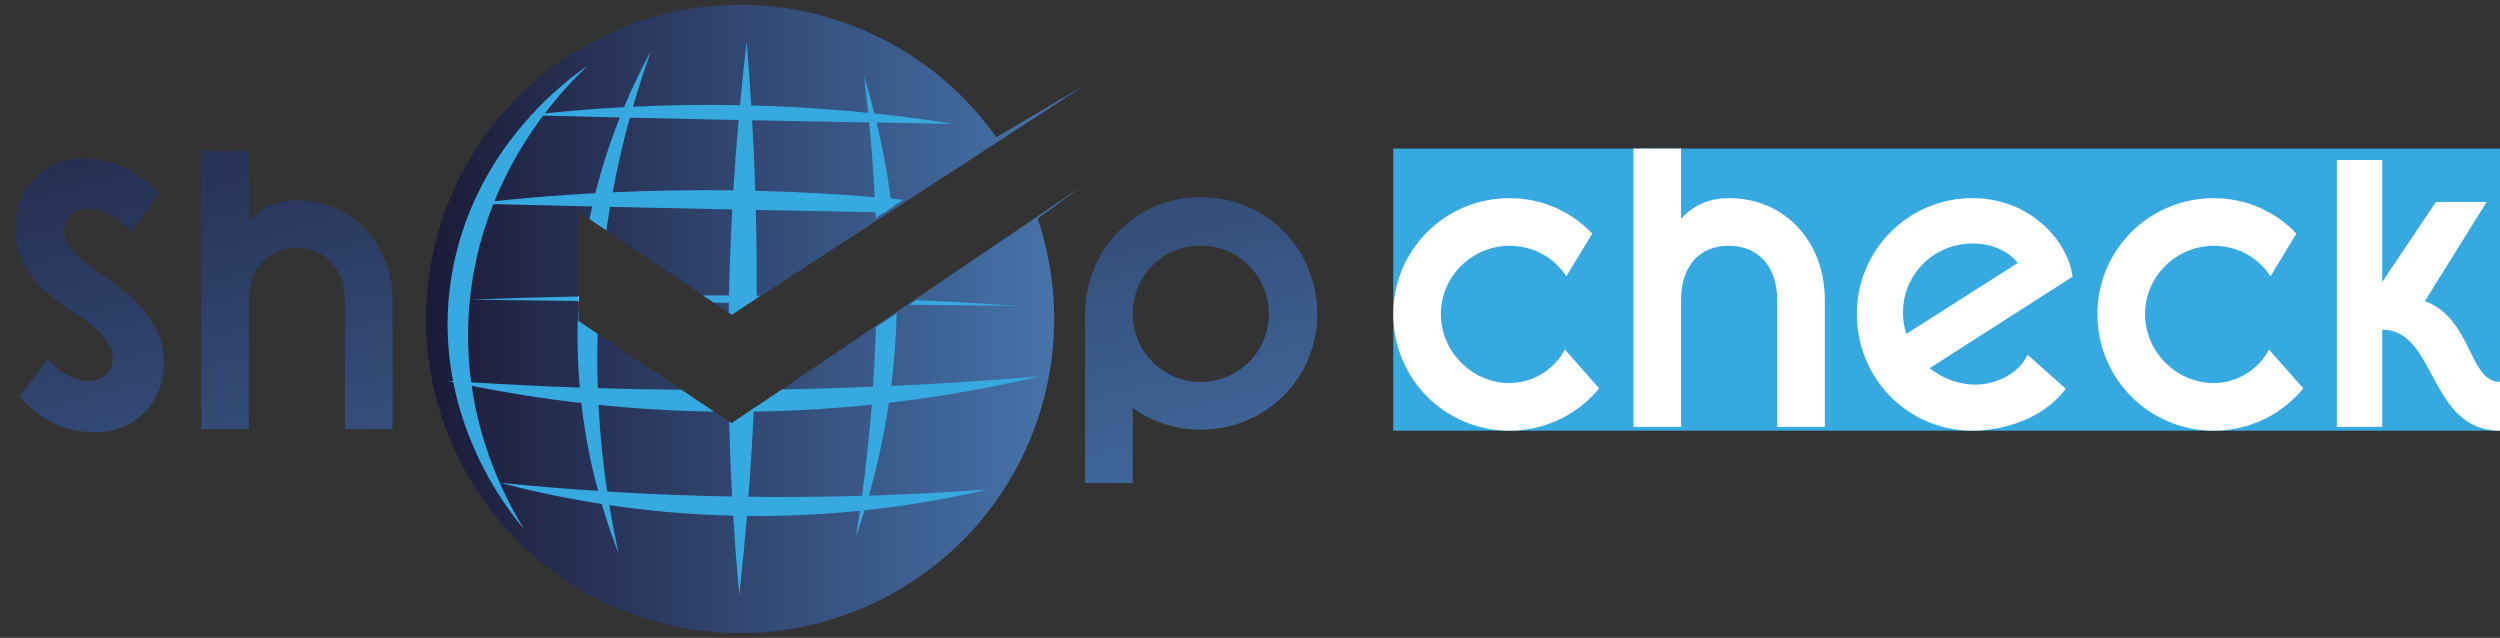 <?xml version="1.0" encoding="utf-8"?>
<!-- Generator: Adobe Illustrator 25.2.0, SVG Export Plug-In . SVG Version: 6.00 Build 0)  -->
<svg version="1.1" id="Layer_1" xmlns="http://www.w3.org/2000/svg" xmlns:xlink="http://www.w3.org/1999/xlink" x="0px" y="0px"
	 viewBox="0 0 15147.3 3864.8" style="enable-background:new 0 0 15147.3 3864.8;" xml:space="preserve">
<rect x="0" y="0" width="15147.3" height="3864.8" fill="#333333" stroke="none"/>
<style type="text/css">
	.st0{fill:url(#SVGID_1_);}
	.st1{fill:url(#SVGID_2_);}
	.st2{fill:url(#SVGID_3_);}
	.st3{fill:url(#SVGID_4_);}
	.st4{fill:#36A9E1;}
	.st5{fill:#FFFFFF;}
</style>
<g>
	<linearGradient id="SVGID_1_" gradientUnits="userSpaceOnUse" x1="10.46" y1="-277.535" x2="1492.761" y2="5481.286">
		<stop  offset="0" style="stop-color:#1C1A37"/>
		<stop  offset="1" style="stop-color:#4878B0"/>
	</linearGradient>
	<path class="st0" d="M992.6,2216.7c-6.9,231-182.5,397.3-401.9,401.9c-147.8,2.3-300.3-32.3-471.2-212.5l168.6-235.6
		c48.5,60.1,103.9,110.9,198.7,131.7c94.7,23.1,173.2-16.2,191.7-97c30-122.4-94.7-226.4-247.2-321.1
		c-173.2-117.8-351.1-277.2-339.6-522c9.2-231,182.5-397.3,401.9-401.9c136.3-2.3,295.7,30,471.2,210.2l-168.6,235.6
		c-115.5-147.8-346.5-205.6-397.3-53.1C348.1,1475.2,507.5,1595.3,653,1690C828.6,1810.1,1004.1,1969.5,992.6,2216.7z"/>
	<linearGradient id="SVGID_2_" gradientUnits="userSpaceOnUse" x1="1097.154" y1="-557.246" x2="2579.454" y2="5201.575">
		<stop  offset="0" style="stop-color:#1C1A37"/>
		<stop  offset="1" style="stop-color:#4878B0"/>
	</linearGradient>
	<path class="st1" d="M2378.6,1828.6v771.5h-288.7v-771.5c0-196.3-110.9-325.7-293.4-325.7s-288.7,129.4-288.7,325.7v771.5H1219
		V913.9h288.7v425c64.7-71.6,159.4-124.7,288.7-124.7C2143,1214.2,2378.6,1484.5,2378.6,1828.6z"/>
	<linearGradient id="SVGID_3_" gradientUnits="userSpaceOnUse" x1="6187.669" y1="-1867.526" x2="7669.97" y2="3891.295">
		<stop  offset="0" style="stop-color:#1C1A37"/>
		<stop  offset="1" style="stop-color:#4878B0"/>
	</linearGradient>
	<path class="st2" d="M7981.3,1903.3c0,388.1-311.8,699.9-706.8,699.9c-154.8,0-295.7-48.5-411.2-131.7v455h-288.7V1903.3
		c0-397.3,311.8-709.1,699.9-709.1C7669.4,1194.2,7981.3,1506,7981.3,1903.3z M7687.9,1903.3c0-231-184.8-415.8-413.5-415.8
		c-228.7,0-411.2,182.5-411.2,415.8c0,226.4,184.8,411.2,411.2,411.2C7503.1,2314.5,7687.9,2129.7,7687.9,1903.3z"/>
	<linearGradient id="SVGID_4_" gradientUnits="userSpaceOnUse" x1="2581.018" y1="1932.404" x2="6574.537" y2="1932.404">
		<stop  offset="0" style="stop-color:#1C1A37"/>
		<stop  offset="1" style="stop-color:#4878B0"/>
	</linearGradient>
	<path class="st3" d="M4415.8,1834.7c-30.2-0.3-60.6-0.7-91-1.1l89.9,60.6l19.7,13.2l106-71.3
		C4499,1835.7,4457.6,1835.1,4415.8,1834.7z M3942.6,2237.8h-0.7L3704,2078.3l-83.2-55.8c-3.1,113.6-2.6,223.4,1,329.4
		c165.8,5,334.7,8.4,506.7,9.8L3942.6,2237.8z M4415.8,1834.7c-30.2-0.3-60.6-0.7-91-1.1l89.9,60.6l19.7,13.2l106-71.3
		C4499,1835.7,4457.6,1835.1,4415.8,1834.7z M3942.6,2237.8h-0.7L3704,2078.3l-83.2-55.8c-3.1,113.6-2.6,223.4,1,329.4
		c165.8,5,334.7,8.4,506.7,9.8L3942.6,2237.8z M4415.8,1834.7c-30.2-0.3-60.6-0.7-91-1.1l89.9,60.6l19.7,13.2l106-71.3
		C4499,1835.7,4457.6,1835.1,4415.8,1834.7z M3942.6,2237.8h-0.7L3704,2078.3l-83.2-55.8c-3.1,113.6-2.6,223.4,1,329.4
		c165.8,5,334.7,8.4,506.7,9.8L3942.6,2237.8z M6287.3,1324.6c87.9-64.3,175.8-128.7,263.7-193
		c-604.2,409.3-1208.3,818.5-1812.5,1227.8l-171,114.1l-31.2,20.9l-104.5,69.7l-13.8-9.1l-91.3-60.9l-198.1-132.3l-185.9-123.9h-0.7
		L3704,2078.3l-83.2-55.8l-116.5-78.2v-89c0.6-10.5,1.1-21,1.7-31.4c0.6-9.4,1.3-18.6,1.8-27.8c-1.1,0-2.4,0-3.5,0.1v-514l67.3,45.1
		l102.3,68.8l379.8,255.2l20.2,13.3l185.2,124.6l65.7,44.1l89.9,60.6l19.7,13.2c713.4-464,1426.7-928,2140.1-1391.9
		c-179.5,105.3-359,210.6-538.4,315.9c-90.1-127-248.6-317.9-497.9-483.6c-153.9-102.3-325.3-183.7-511.6-239
		C4019.4-190.9,2960.1,382.8,2660.4,1390C2361,2397.2,2934.5,3456.5,3941.7,3756.2c1007.2,299.5,2066.5-274.1,2366.2-1281.3
		C6424.3,2083.4,6408.8,1684.1,6287.3,1324.6z M3942.6,2237.8h-0.7L3704,2078.3l-83.2-55.8c-3.1,113.6-2.6,223.4,1,329.4
		c165.8,5,334.7,8.4,506.7,9.8L3942.6,2237.8z M4415.8,1834.7c-30.2-0.3-60.6-0.7-91-1.1l89.9,60.6l19.7,13.2l106-71.3
		C4499,1835.7,4457.6,1835.1,4415.8,1834.7z M3942.6,2237.8h-0.7L3704,2078.3l-83.2-55.8c-3.1,113.6-2.6,223.4,1,329.4
		c165.8,5,334.7,8.4,506.7,9.8L3942.6,2237.8z M4415.8,1834.7c-30.2-0.3-60.6-0.7-91-1.1l89.9,60.6l19.7,13.2l106-71.3
		C4499,1835.7,4457.6,1835.1,4415.8,1834.7z M3942.6,2237.8h-0.7L3704,2078.3l-83.2-55.8c-3.1,113.6-2.6,223.4,1,329.4
		c165.8,5,334.7,8.4,506.7,9.8L3942.6,2237.8z M4415.8,1834.7c-30.2-0.3-60.6-0.7-91-1.1l89.9,60.6l19.7,13.2l106-71.3
		C4499,1835.7,4457.6,1835.1,4415.8,1834.7z"/>
	<g>
		<path class="st4" d="M4567.4,2473.4c-0.3,6.8-0.6,13.6-0.9,20.4c-8.2,176.6-18.9,348.6-31.7,516.1c-3,38.9-6,77.5-9.2,116
			c-13.6,164.8-29.4,324.9-46.7,480.2c-14.2-155.4-26.4-316.1-36.5-481.6c-2.4-38.3-4.5-77.1-6.7-116
			c-7.9-147.5-14.1-298.8-17.9-453.6l13.8,9.1l104.5-69.7L4567.4,2473.4z"/>
		<path class="st4" d="M4584.7,1791.7c-0.1,5-0.1,9.8-0.1,14.8l-44.1,29.7l-106,71.3l-19.7-13.2c0.1-14.2,0.4-28.4,0.7-42.6
			c0.1-5.7,0.1-11.2,0.4-16.9c0.1-14.9,0.4-29.8,0.8-44.6c3.8-177.9,10.6-351.6,20-520.9c2-38.7,4.1-77.2,6.5-115.5
			c8.9-145.5,19.7-287.6,31.9-426.4c2.7-30.2,5.4-60.2,8.2-90c12.2-130.7,25.8-258.2,40.5-382.4c10.5,125.1,20,253.1,28,384
			c2,29.8,3.7,59.9,5.4,90c7.9,139.2,14.3,281.8,19,427.2c1.1,38.5,2.3,77.1,3.3,116C4583.6,1441.2,4585.5,1614.6,4584.7,1791.7z"/>
		<path class="st4" d="M4326.7,2494c-247.8-3.7-482-18.6-700.5-40.7c-35.1-3.5-69.8-7.4-104-11.2c-242.7-27.8-465-64.4-664.1-104.3
			c-38.2-7.5-75.5-15.3-112-23.1c-12.6-2.7-25.1-5.4-37.5-8.1c12.1,0.9,24.3,1.7,36.3,2.4c36.5,2.6,73.2,5,110.1,7.2
			c212.9,13.5,432.4,24.4,657.8,32.2c36.2,1.3,72.5,2.4,109,3.5c165.8,5,334.7,8.4,506.7,9.8L4326.7,2494z"/>
		<path class="st4" d="M6301.1,2280c-260.5,61.3-567.9,119.9-915.4,160.4c-34.1,4-68.7,7.8-103.6,11.4
			c-223.4,23.1-462.6,38.5-715.5,42.2c-10.1,0.3-20.2,0.4-30.4,0.4l31.2-20.9l171-114.1c187.5-3.3,371.3-8.7,551.4-16.2
			c36.8-1.4,73.4-3,109.9-4.7C5712,2324.3,6012.7,2304.2,6301.1,2280z"/>
		<path class="st4" d="M5985.4,2965.4c-465.5,34.3-975.5,52.5-1523.8,43.6c-513.6-8.4-992.5-39.4-1431.6-83.8
			c361.1,94.9,841.6,185.8,1411.6,199.4C5070.7,3139.6,5599.4,3055.6,5985.4,2965.4z"/>
		<path class="st4" d="M5472.2,1210.2l-69,46.4l-43.4,29.1l-1.8,1.1h-0.7c-17.9-0.3-35.8-0.6-53.7-0.9
			c-240.9-4.4-482.3-9.1-724-13.9c-38-0.7-75.9-1.6-114-2.3c-9.7-0.1-19.2-0.4-28.8-0.6c-247.3-5.1-494.1-10.4-740.5-15.9
			c-36.1-0.7-72.1-1.6-108.2-2.4c-200-4.4-399.7-9.1-599.1-14.1c-40.9-1-81.6-2-122.4-3c-2.3,0-4.7-0.1-7-0.1c2.4-0.3,5-0.6,7.4-0.9
			c42.4-4.8,85.6-9.5,129.2-14.1h0.1c192.9-20,396.7-36.6,610.9-48.1c34.6-2,69.5-3.7,104.8-5.3c232.5-10.6,476.6-15.3,731.3-11.8
			c14.1,0.1,28.1,0.3,42.3,0.6c30.4,0.6,60.6,1.1,90.7,1.8c251.9,6,493.4,19.6,723.2,38.6c32.6,2.6,65,5.4,97.1,8.4
			C5421.9,1205.3,5447,1207.7,5472.2,1210.2z"/>
		<path class="st4" d="M3507.8,1796.1c-0.6,9.2-1.3,18.5-1.8,27.8c-0.6-0.1-1.1-0.1-1.7-0.1c-216.2-2.7-435.2-5.5-657.3-8.5h-3.1
			c1,0,2.1-0.1,3.1-0.1c210.5-7.9,430.1-14.5,657.3-18.9C3505.4,1796.1,3506.7,1796.1,3507.8,1796.1z"/>
		<path class="st4" d="M4606.2,1792l-21.6,14.5l-44.1,29.7c-41.4-0.4-82.9-1-124.6-1.4c-30.2-0.3-60.6-0.7-91-1.1l-65.7-44.1
			c52.2,0,104.8,0.3,157.6,0.7c51.2,0.3,102.8,0.9,154.6,1.4c4.5,0,9.1,0.1,13.5,0.1C4592,1791.8,4599.1,1791.8,4606.2,1792z"/>
		<path class="st4" d="M6175.5,1853.3c-217.5-2.1-439-4.3-665-6.7l41.6-28h0.1C5776.9,1828.6,5984.7,1840.5,6175.5,1853.3z"/>
		<path class="st4" d="M3195.9,698.5c413.9,10.2,829.5,19.5,1246.7,28c448.3,9.1,894.8,17.1,1339.4,24.1
			c-382.1-59.7-827.2-105.5-1323.9-113.8C3988.3,628.9,3564,656.2,3195.9,698.5z"/>
		<path class="st4" d="M5403.2,1256.6l-43.4,29.1l-1.8,1.1h-0.7l-52.2,35.6c-0.4-12.2-0.9-24.4-1.4-36.5c-1.3-30.7-2.6-61-4.1-91.3
			c-7.9-157.1-19.3-308.2-33.2-452.6c-2-19.6-3.8-38.9-5.8-58.2c-7.8-74.9-16.2-148.2-25.1-219.4c21,68.1,42.2,142.7,62.5,223.3
			c4.7,18,9.2,36.5,13.6,55.1c33.1,137.8,63,291.8,85.2,460.3C5398.8,1220.7,5401,1238.6,5403.2,1256.6z"/>
		<path class="st4" d="M5433,1898.7c-4,154.6-15.8,301.5-33.2,439.7c-4.3,34.5-8.9,68.6-14.1,101.9
			c-31.2,210.2-74.7,398.9-121.1,562.7c-8.7,30.4-17.3,60-26.1,88.7c-17.2,56.5-34.6,109.6-51.8,159.1c8.2-51.1,16.2-103,23.8-156.1
			c4.3-29.8,8.5-59.9,12.6-90.4c23.6-174.4,43.7-358.8,58.9-552.6c2.7-35.8,5.4-72,7.8-108.6c7.8-116.8,13.8-236.9,17.5-360
			L5433,1898.7z"/>
		<path class="st4" d="M3748.7,3355c-32.8-83.7-68.8-184.9-103-301.6c-7.5-25.5-14.9-51.8-22.1-78.8
			c-41.7-154.9-78.9-333.6-101.3-532.6c-3.5-30.8-6.7-62-9.4-93.7c-13.2-152.3-17.6-315.5-8.8-488c0.1-1.7,0.1-3.4,0.3-5.1v89
			l116.5,78.2c-3.1,113.6-2.6,223.4,1,329.4c1.1,34.2,2.7,68,4.4,101.3c9.8,189.1,28.7,364.6,52.7,524.9c4.1,28,8.5,55.2,12.9,82.2
			C3709.3,3166.1,3728.7,3264.5,3748.7,3355z"/>
		<path class="st4" d="M3944.6,308.6c-36.6,101.8-74,214.6-109.4,338c-6.4,21.9-12.8,44.1-18.9,66.7
			c-38.3,138.8-74.1,289.8-104.3,452.2c-5.5,29-10.8,58.2-15.8,87.9c-7.9,46.7-15.5,94.4-22.3,142.9l-102.3-68.8
			c5.2-25.8,10.8-51.4,16.5-76.5c6.1-27.1,12.5-53.9,19.2-80.2c42.7-170.9,94.7-324.5,148-458.9c8.5-21.3,17-42.2,25.6-62.5
			C3837.8,513.2,3895.3,398.8,3944.6,308.6z"/>
		<path class="st4" d="M3176.4,3206.8c-111.5-179.1-389.2-679.4-333-1353.3c68.1-816,579-1325.7,719.3-1457.1
			c-109.2,74.7-702.9,496.5-828.4,1286.1C2601.6,2517.6,3096.4,3113.6,3176.4,3206.8z"/>
	</g>
	<g>
		<path class="st5" d="M3507.8,1796.1c-0.6,9.2-1.3,18.5-1.8,27.8c-0.6,10.4-1.1,20.9-1.7,31.4v-59
			C3505.4,1796.1,3506.7,1796.1,3507.8,1796.1z"/>
	</g>
	<path class="st5" d="M6001.9,854.3"/>
	<rect x="8441.6" y="900.2" class="st4" width="6705.8" height="1709.3"/>
	<g>
		<path class="st5" d="M9688.9,2353.1c-129.4,157.1-323.4,256.4-542.8,256.4c-390.4,0-704.5-314.1-704.5-706.8
			c0-388.1,314.1-702.2,704.5-702.2c198.6,0,376.5,83.2,501.2,214.8L9490.2,1674c-73.9-113.2-198.6-184.8-344.2-184.8
			c-226.4,0-415.8,184.8-415.8,413.5s189.4,418.1,415.8,418.1c157.1,0,281.8-97,334.9-203.3L9688.9,2353.1z"/>
		<path class="st5" d="M11056.4,1814.9v771.5h-288.7v-771.5c0-196.3-110.9-325.7-293.4-325.7s-288.7,129.4-288.7,325.7v771.5h-288.7
			V900.2h288.7v425c64.7-71.6,159.4-124.7,288.7-124.7C10820.8,1200.5,11056.4,1470.7,11056.4,1814.9z"/>
		<path class="st5" d="M12285.3,2149.8l231,205.6c-150.1,200.9-411.2,254.1-565.9,254.1c-388.1,0-699.9-314.1-699.9-706.8
			c0-388.1,311.8-702.2,699.9-702.2c346.5,0,577.5,254.1,607.5,475.8l-866.2,554.4c71.6,57.7,161.7,94.7,256.4,99.3
			C12084.4,2336.9,12229.9,2267.6,12285.3,2149.8z M11530,1895.8c0,43.9,6.9,87.8,20.8,127l674.5-429.6
			c-62.4-76.2-159.4-117.8-272.6-117.8C11721.7,1475.4,11530,1655.5,11530,1895.8z"/>
		<path class="st5" d="M13955.4,2353.1c-129.4,157.1-323.4,256.4-542.8,256.4c-390.4,0-704.5-314.1-704.5-706.8
			c0-388.1,314.2-702.2,704.5-702.2c198.6,0,376.5,83.2,501.2,214.8l-157.1,258.7c-73.9-113.2-198.7-184.8-344.2-184.8
			c-226.4,0-415.8,184.8-415.8,413.5s189.4,418.1,415.8,418.1c157.1,0,281.8-97,334.9-203.3L13955.4,2353.1z"/>
		<path class="st5" d="M15066.5,1223.6l-374.2,600.6c286.4,106.2,265.6,489.7,455,489.7v295.7c-434.2,0-383.4-612.1-713.7-612.1v589
			h-274.9V969.5h274.9v739.2l325.7-485.1H15066.5z"/>
	</g>
</g>
</svg>

